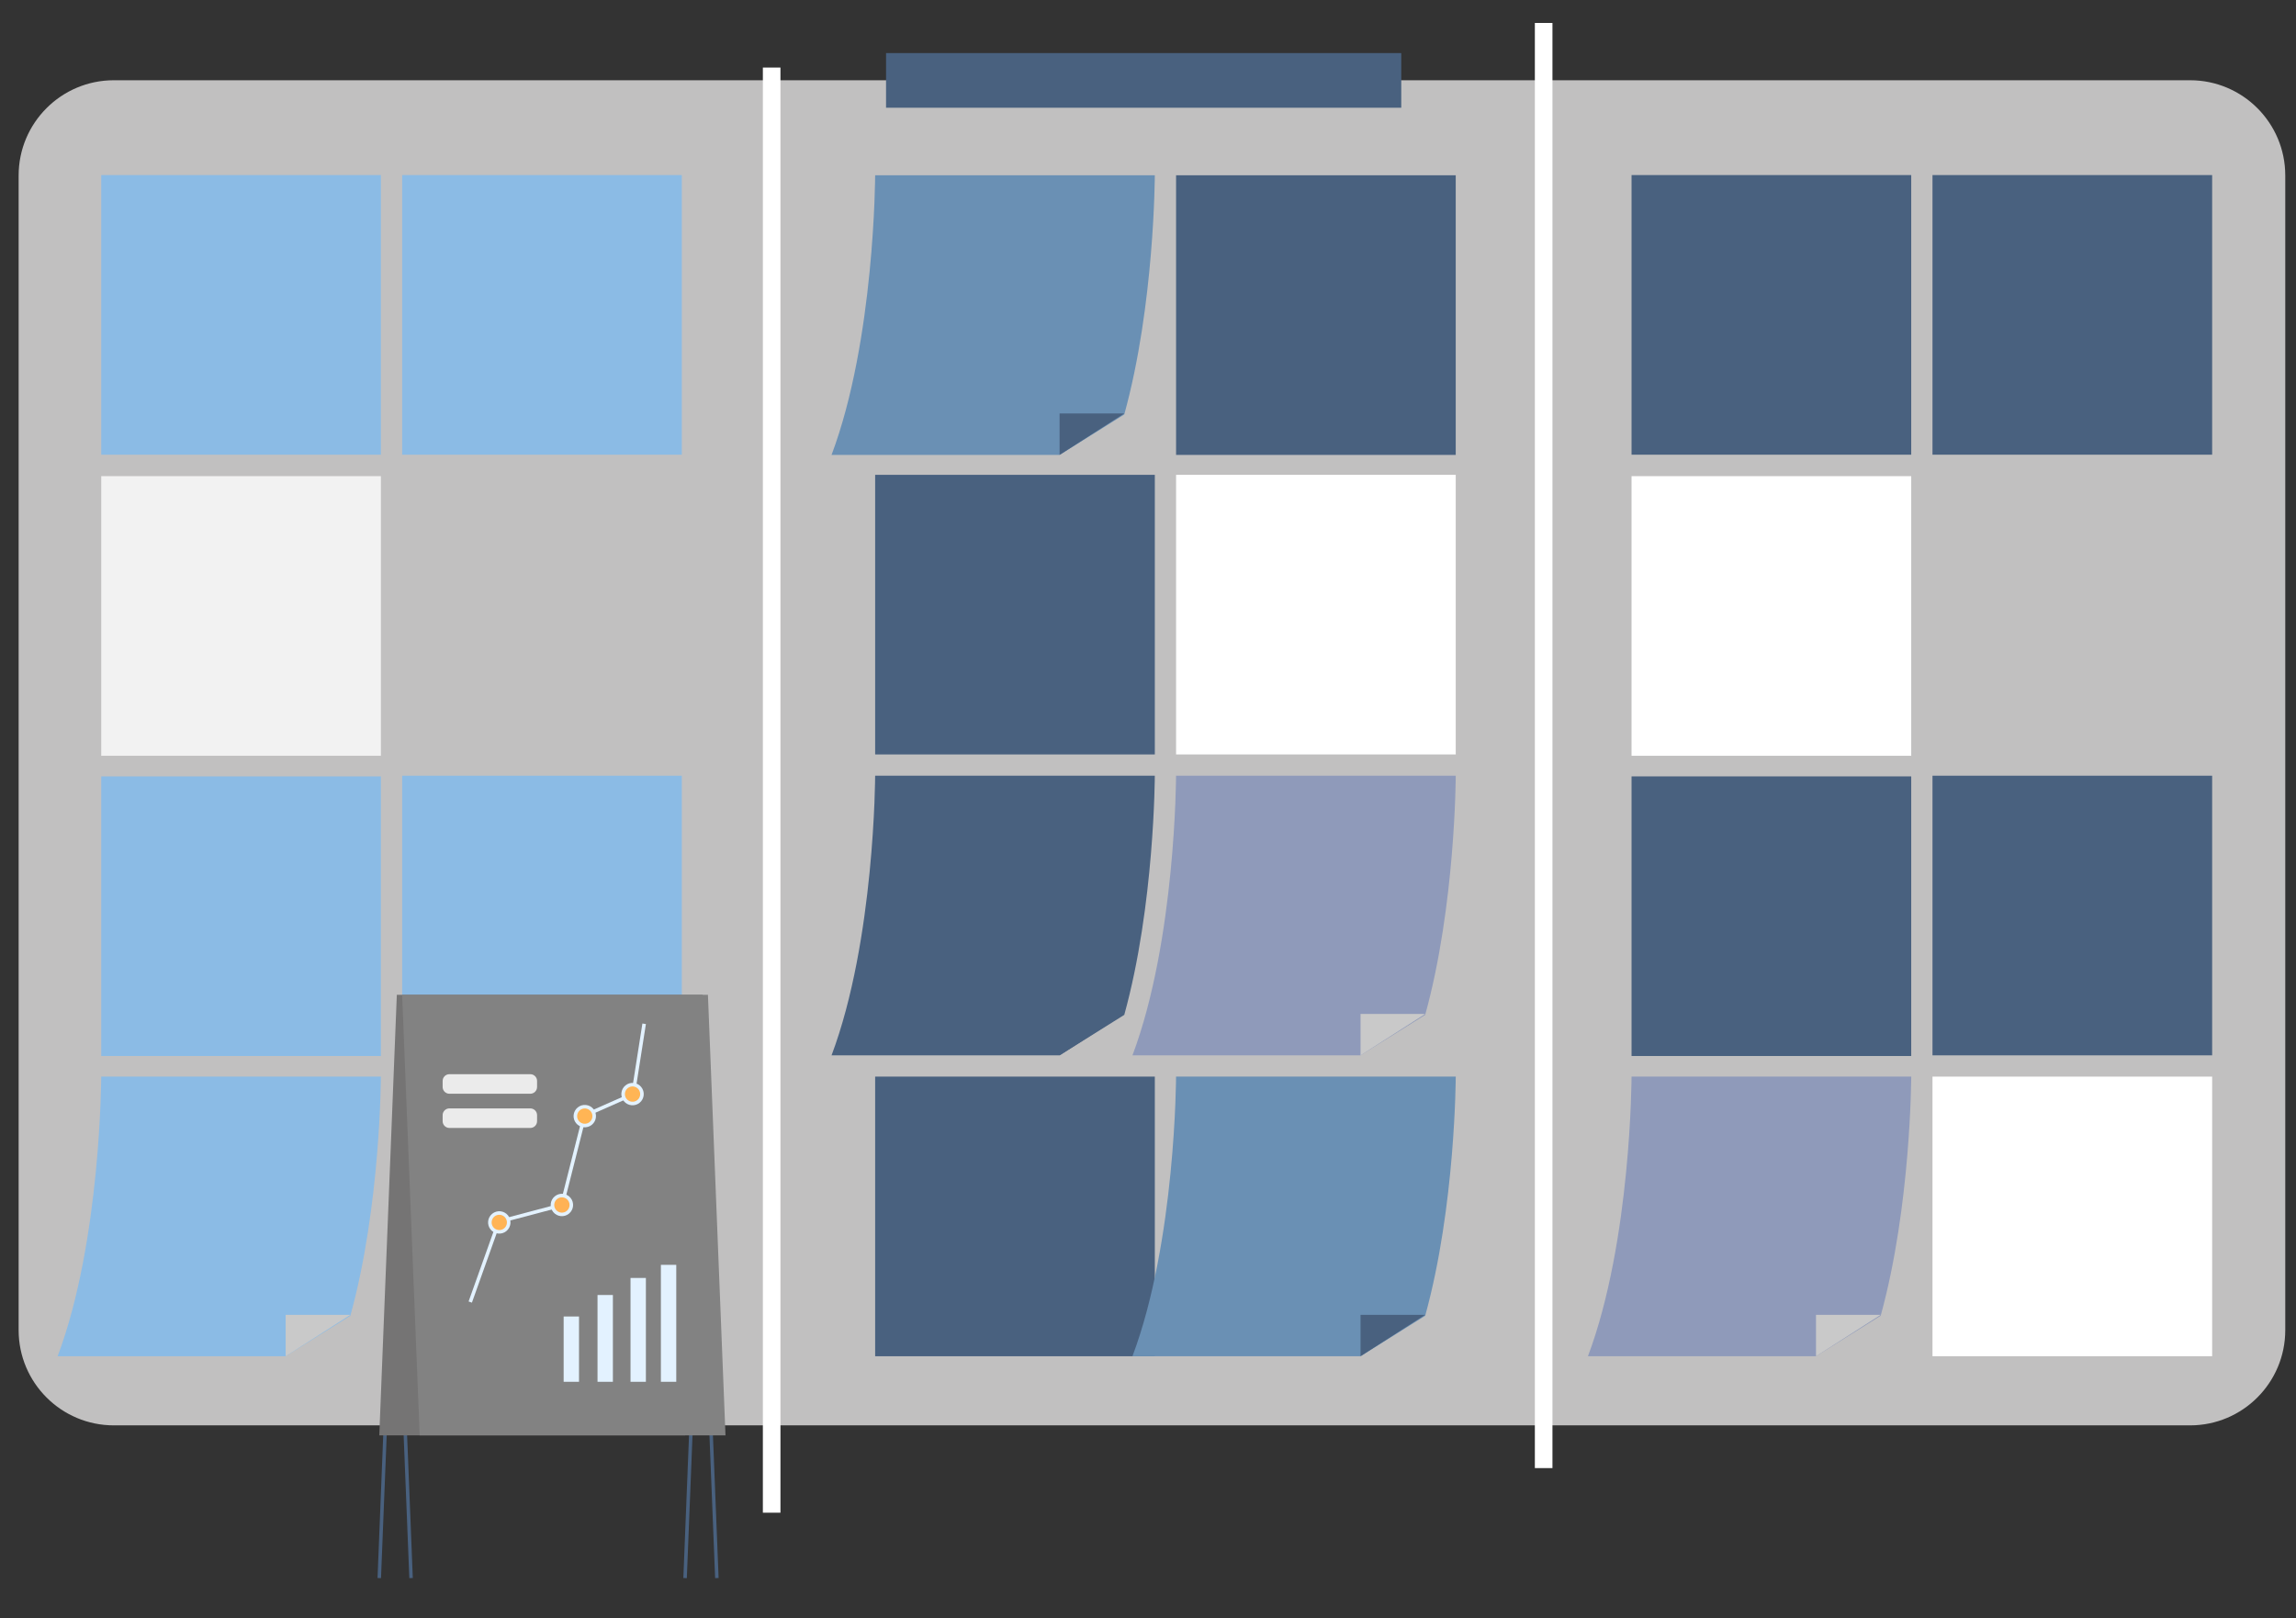 <?xml version="1.0" encoding="utf-8"?>
<!-- Generator: Adobe Illustrator 16.0.0, SVG Export Plug-In . SVG Version: 6.00 Build 0)  -->
<!DOCTYPE svg PUBLIC "-//W3C//DTD SVG 1.1//EN" "http://www.w3.org/Graphics/SVG/1.1/DTD/svg11.dtd">
<svg version="1.1" id="Слой_1" xmlns="http://www.w3.org/2000/svg" xmlns:xlink="http://www.w3.org/1999/xlink" x="0px" y="0px"
	 width="200px" height="141px" viewBox="0 0 200 141" enable-background="new 0 0 200 141" xml:space="preserve">
<rect x="0" y="0" width="200" height="141" fill="#333333" stroke="none"/>
<path fill="#C1C0C0" d="M190.768,124.178H9.921c-4.583,0-8.298-3.716-8.298-8.298V15.29c0-4.583,3.715-8.299,8.298-8.299h180.847
	c4.583,0,8.297,3.716,8.297,8.299v100.59C199.064,120.462,195.351,124.178,190.768,124.178z"/>
<rect x="8.818" y="41.482" fill="#F2F2F2" width="24.361" height="24.362"/>
<rect x="8.818" y="15.252" fill="#8BBBE5" width="24.361" height="24.361"/>
<rect x="35.031" y="15.252" fill="#8BBBE5" width="24.361" height="24.361"/>
<rect x="76.233" y="41.367" fill="#49617F" width="24.362" height="24.36"/>
<rect x="102.446" y="41.367" fill="#FFFFFF" width="24.36" height="24.36"/>
<rect x="35.031" y="67.58" fill="#8BBBE5" width="24.361" height="24.361"/>
<rect x="35.031" y="93.794" fill="#FFDF69" width="24.361" height="24.361"/>
<rect x="76.233" y="93.794" fill="#49617F" width="24.362" height="24.361"/>
<rect x="8.818" y="67.639" fill="#8BBBE5" width="24.361" height="24.36"/>
<path fill="#6A90B4" d="M126.807,93.794c0,0-0.019,11.276-2.661,20.834l-5.633,3.526H98.647c3.774-10.043,3.797-24.361,3.797-24.361
	H126.807z"/>
<polygon fill="#49617F" points="118.513,118.155 118.513,114.548 124.146,114.548 "/>
<g>
	<path fill="#49617F" d="M100.593,67.58c0,0-0.017,11.276-2.66,20.835l-5.634,3.526H72.435c3.774-10.042,3.797-24.361,3.797-24.361
		H100.593z"/>
	<polygon fill="#49617F" points="92.299,91.941 92.299,88.334 97.933,88.334 	"/>
</g>
<rect x="102.446" y="15.27" fill="#49617F" width="24.36" height="24.362"/>
<path fill="#6A90B4" d="M100.593,15.27c0,0-0.017,11.276-2.66,20.836l-5.634,3.526H72.435c3.774-10.044,3.797-24.362,3.797-24.362
	H100.593z"/>
<polygon fill="#49617F" points="92.299,39.632 92.299,36.023 97.933,36.023 "/>
<path fill="#8BBBE5" d="M33.179,93.794c0,0-0.017,11.276-2.66,20.834l-5.634,3.526H5.021c3.774-10.043,3.796-24.361,3.796-24.361
	H33.179z"/>
<polygon fill="#C9C9C9" points="24.884,118.155 24.884,114.548 30.519,114.548 "/>
<rect x="142.121" y="41.482" fill="#FFFFFF" width="24.362" height="24.362"/>
<rect x="142.121" y="15.252" fill="#49617F" width="24.362" height="24.361"/>
<rect x="168.335" y="15.252" fill="#49617F" width="24.361" height="24.361"/>
<rect x="168.335" y="67.58" fill="#49617F" width="24.361" height="24.361"/>
<rect x="168.335" y="93.794" fill="#FFFFFF" width="24.361" height="24.361"/>
<rect x="142.121" y="67.639" fill="#49617F" width="24.362" height="24.36"/>
<path fill="#8F9ABA" d="M166.483,93.794c0,0-0.019,11.276-2.661,20.834l-5.634,3.526h-19.865
	c3.775-10.043,3.798-24.361,3.798-24.361H166.483z"/>
<polygon fill="#C9C9C9" points="158.188,118.155 158.188,114.548 163.822,114.548 "/>
<path fill="#8F9ABA" d="M126.807,67.58c0,0-0.019,11.276-2.661,20.835l-5.633,3.526H98.647c3.774-10.042,3.797-24.361,3.797-24.361
	H126.807z"/>
<polygon fill="#C9C9C9" points="118.513,91.941 118.513,88.334 124.146,88.334 "/>
<rect x="66.452" y="5.886" fill="#FFFFFF" width="1.532" height="125.9"/>
<rect x="133.698" y="2" fill="#FFFFFF" width="1.533" height="125.9"/>
<rect x="77.182" y="4.624" fill="#49617F" width="44.879" height="4.762"/>
<g>
	<g>
		<g>
			<polygon fill="#49617F" points="35.958,137.475 34.436,99.248 60.771,99.248 62.294,137.486 62.597,137.475 61.062,98.945 
				34.121,98.945 35.656,137.486 			"/>
		</g>
	</g>
</g>
<g>
	<g>
		<g>
			<polygon fill="#49617F" points="34.712,99.248 61.047,99.248 59.525,137.475 59.828,137.486 61.363,98.945 34.421,98.945 
				32.887,137.475 33.189,137.486 			"/>
		</g>
	</g>
</g>
<g>
	<g>
		<polygon fill="#757474" points="59.676,125.05 33.038,125.05 34.567,86.667 61.206,86.667 		"/>
	</g>
</g>
<g>
	<g>
		<polygon fill="#828282" points="36.558,125.05 63.197,125.05 61.667,86.667 35.03,86.667 		"/>
	</g>
</g>
<g>
	<g>
		<g>
			<rect x="57.569" y="110.193" fill="#E3F2FF" width="1.339" height="10.188"/>
		</g>
	</g>
</g>
<g>
	<g>
		<g>
			<rect x="54.923" y="111.335" fill="#E3F2FF" width="1.339" height="9.047"/>
		</g>
	</g>
</g>
<g>
	<g>
		<g>
			<rect x="52.049" y="112.82" fill="#E3F2FF" width="1.339" height="7.562"/>
		</g>
	</g>
</g>
<g>
	<g>
		<g>
			<rect x="49.098" y="114.693" fill="#E3F2FF" width="1.339" height="5.688"/>
		</g>
	</g>
</g>
<g>
	<g>
		<polygon fill="#E3F2FF" points="41.108,113.486 40.818,113.383 43.344,106.301 48.818,104.852 50.786,97.078 55.011,95.213 
			55.958,89.168 56.263,89.216 55.29,95.427 51.048,97.299 49.073,105.104 43.579,106.557 		"/>
	</g>
</g>
<g>
	<circle fill="#FFB255" cx="48.946" cy="104.977" r="0.822"/>
</g>
<g>
	<path fill="#E3F2FF" d="M49.563,105.732c-0.417,0.342-1.033,0.279-1.373-0.139c-0.341-0.416-0.278-1.031,0.138-1.371
		c0.417-0.341,1.033-0.279,1.373,0.137C50.042,104.776,49.98,105.393,49.563,105.732z M48.523,104.461
		c-0.285,0.232-0.327,0.654-0.094,0.939c0.232,0.284,0.654,0.326,0.939,0.095c0.285-0.233,0.327-0.655,0.095-0.939
		C49.23,104.27,48.808,104.228,48.523,104.461z"/>
</g>
<g>
	<circle fill="#FFB555" cx="50.94" cy="97.235" r="0.822"/>
</g>
<g>
	<path fill="#E3F2FF" d="M51.557,97.991c-0.417,0.341-1.033,0.279-1.373-0.137c-0.34-0.417-0.279-1.033,0.138-1.373
		c0.417-0.341,1.033-0.279,1.374,0.138C52.036,97.034,51.973,97.65,51.557,97.991z M50.517,96.719
		c-0.285,0.233-0.327,0.654-0.095,0.939c0.233,0.285,0.655,0.327,0.939,0.095c0.286-0.233,0.328-0.654,0.094-0.94
		C51.224,96.527,50.802,96.485,50.517,96.719z"/>
</g>
<g>
	<circle fill="#FFB555" cx="55.1" cy="95.318" r="0.822"/>
</g>
<g>
	<path fill="#E3F2FF" d="M55.717,96.073c-0.417,0.34-1.033,0.278-1.373-0.139c-0.34-0.416-0.278-1.031,0.138-1.373
		c0.417-0.341,1.032-0.279,1.373,0.138C56.196,95.117,56.134,95.732,55.717,96.073z M54.677,94.801
		c-0.285,0.232-0.328,0.655-0.094,0.938c0.233,0.286,0.654,0.328,0.939,0.095c0.285-0.232,0.327-0.654,0.094-0.939
		S54.962,94.567,54.677,94.801z"/>
</g>
<g>
	<circle fill="#FFB455" cx="43.492" cy="106.498" r="0.821"/>
</g>
<g>
	<path fill="#E3F2FF" d="M44.109,107.253c-0.417,0.341-1.032,0.279-1.373-0.137c-0.34-0.417-0.279-1.033,0.138-1.373
		c0.417-0.341,1.033-0.279,1.373,0.138C44.588,106.297,44.526,106.914,44.109,107.253z M43.069,105.98
		c-0.285,0.234-0.327,0.655-0.094,0.939c0.233,0.285,0.654,0.328,0.939,0.096c0.285-0.233,0.327-0.654,0.094-0.939
		S43.354,105.748,43.069,105.98z"/>
</g>
<g>
	<g>
		<g>
			<path fill="#EBEBEB" d="M46.193,98.267h-7.046c-0.326,0-0.59-0.265-0.59-0.589v-0.525c0-0.326,0.264-0.589,0.59-0.589h7.046
				c0.326,0,0.59,0.263,0.59,0.589v0.525C46.783,98.002,46.519,98.267,46.193,98.267z"/>
		</g>
	</g>
</g>
<g>
	<g>
		<g>
			<path fill="#EBEBEB" d="M46.193,95.287h-7.046c-0.326,0-0.59-0.264-0.59-0.589v-0.525c0-0.326,0.264-0.589,0.59-0.589h7.046
				c0.326,0,0.59,0.263,0.59,0.589v0.525C46.783,95.023,46.519,95.287,46.193,95.287z"/>
		</g>
	</g>
</g>
</svg>
